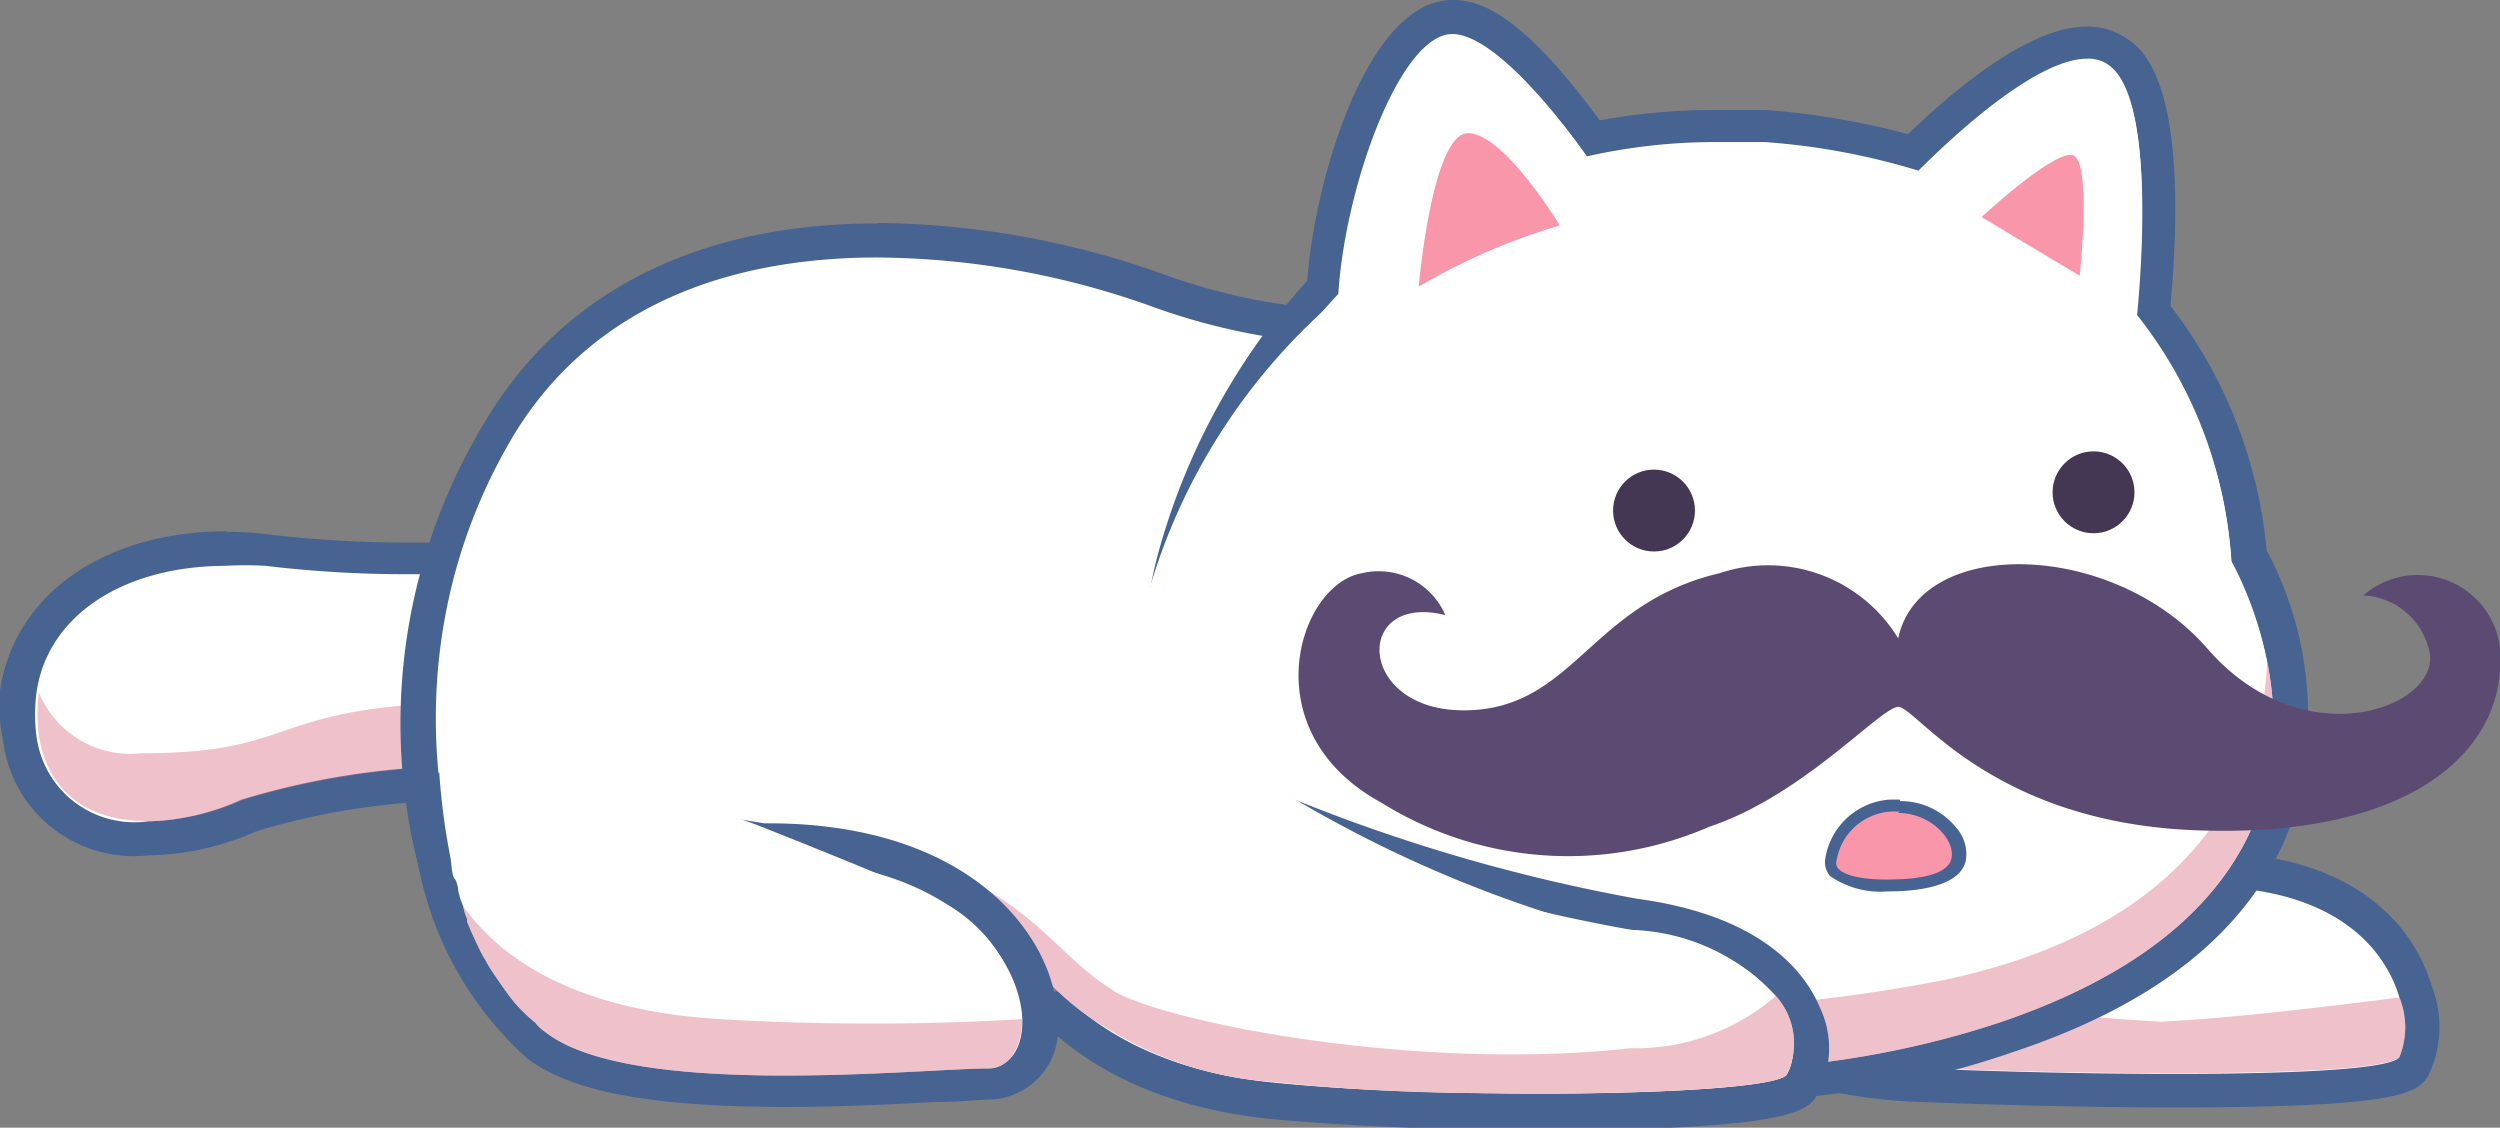 <svg xmlns="http://www.w3.org/2000/svg" viewBox="0 0 50.68 22.86"><rect x="0" y="0" width="50.68" height="22.86" fill="#808080" stroke="none"/><defs><style>.cls-1{isolation:isolate;}.cls-2{fill:#fff;}.cls-3{fill:#466391;}.cls-4{fill:#e08699;opacity:0.5;mix-blend-mode:multiply;}.cls-5{fill:#fa96aa;}.cls-6{fill:#433754;}.cls-7{fill:#5b4b73;}</style></defs><g class="cls-1"><g id="Layer_2" data-name="Layer 2"><g id="Layer_1-2" data-name="Layer 1"><path class="cls-2" d="M44.08,22.1c-1.66,0-3.66,0-5.34-.12a10.65,10.65,0,0,1-3.17-.66,8.2,8.2,0,0,1-2.75-1.66.33.33,0,0,1-.1-.28.32.32,0,0,1,.15-.25l4.94-3.25a.35.35,0,0,1,.19-.06.28.28,0,0,1,.13,0,29.44,29.44,0,0,0,7.19,1.8c2.71.22,3.46,1.8,3.65,2.47a1.87,1.87,0,0,1,0,1.49C48.8,21.81,48.59,22.1,44.08,22.1Z"/><path class="cls-3" d="M38,16.17A29,29,0,0,0,45.29,18c2.19.18,3.08,1.3,3.35,2.22a1.61,1.61,0,0,1,0,1.21c-.17.25-2.19.34-4.56.34-1.78,0-3.76-.05-5.33-.12A10.06,10.06,0,0,1,35.69,21a8.15,8.15,0,0,1-2.63-1.57L38,16.17m0-.69a.76.76,0,0,0-.38.11l-4.94,3.25a.72.72,0,0,0-.31.51.74.74,0,0,0,.2.56,8.83,8.83,0,0,0,2.87,1.73,10.84,10.84,0,0,0,3.28.69c1.69.07,3.7.12,5.37.12,4.68,0,4.9-.31,5.13-.63A2.27,2.27,0,0,0,49.3,20c-.21-.72-1-2.46-3.95-2.7a29,29,0,0,1-7.09-1.77.75.75,0,0,0-.26,0Z"/><path class="cls-4" d="M48.65,21.42c-.31.43-6.22.38-9.89.22A10.06,10.06,0,0,1,35.69,21a3.54,3.54,0,0,1,1-1.37,35.91,35.91,0,0,0,7.12,1.08c1.35-.06,3.35-.3,4.83-.49A1.61,1.61,0,0,1,48.65,21.42Z"/><path class="cls-2" d="M3,17A2.36,2.36,0,0,1,.4,15a3.34,3.34,0,0,1,0-1c.24-1.74,1.89-2.87,4.2-2.87a8.24,8.24,0,0,1,.85.05,23.45,23.45,0,0,0,2.82.16c.62,0,1,0,1,0h0a.34.34,0,0,1,.24.09.38.38,0,0,1,.11.26l-.08,2.52,0,1.37a.36.36,0,0,1-.34.34A15.25,15.25,0,0,0,5,16.54,5.17,5.17,0,0,1,3,17Z"/><path class="cls-3" d="M4.57,11.47a7.57,7.57,0,0,1,.81,0,23.66,23.66,0,0,0,2.86.17c.63,0,1,0,1,0l-.08,2.52,0,1.37a15.72,15.72,0,0,0-4.27.68A4.83,4.83,0,0,1,3,16.65,2,2,0,0,1,.74,14.93a3.37,3.37,0,0,1,0-.89c.21-1.51,1.69-2.57,3.86-2.57m4.69.18h0m-4.69-.88h0C2.11,10.77.29,12.05,0,14A3.37,3.37,0,0,0,.06,15,2.67,2.67,0,0,0,3,17.34a5.57,5.57,0,0,0,2.2-.49,14.56,14.56,0,0,1,4-.62.68.68,0,0,0,.67-.66l0-1.38L10,11.73v-.08A.69.69,0,0,0,9.26,11h0c-.05,0-.41,0-1,0a24.72,24.72,0,0,1-2.77-.16,7,7,0,0,0-.9-.06Z"/><path class="cls-4" d="M9.18,14.17l0,1.37a15.72,15.72,0,0,0-4.27.68c-1.32.6-3.75.87-4.12-1.29a3.37,3.37,0,0,1,0-.89,2,2,0,0,0,2.07,1.23c3,0,2.57-.79,5.71-1Z"/><path class="cls-2" d="M16.59,20.49c-5.9,0-6.25-.26-6.44-.4-1.18-.82-3.1-6.36,0-11.44,1.51-2.47,4.14-3.77,7.61-3.77a17.33,17.33,0,0,1,5.71,1,12.61,12.61,0,0,0,4.3.75,7.78,7.78,0,0,0,1.44-.1h.06a.35.35,0,0,1,.34.28l2.18,11.64.24,1.27a.33.33,0,0,1-.32.41c-.05,0-4.45.17-9.21.26l-1.06,0-2.57,0Z"/><path class="cls-3" d="M17.78,5.22a16.76,16.76,0,0,1,5.59,1A13.08,13.08,0,0,0,27.79,7a10.81,10.81,0,0,0,1.5-.09l2.18,11.63.24,1.27s-4.38.17-9.2.26l-1.06,0-2.57,0H16.59c-3.28,0-5.89-.08-6.24-.34-1-.73-2.9-6.06.12-11C12.15,6.06,15,5.22,17.78,5.22m0-.69c-3.6,0-6.33,1.36-7.9,3.94-3.28,5.34-1.21,11,.07,11.91.26.19.63.46,6.64.46h2.3l2,0H22l.55,0c4.75-.09,9.16-.25,9.2-.25a.72.72,0,0,0,.52-.27.69.69,0,0,0,.13-.56l-.24-1.27L30,6.78a.7.7,0,0,0-.68-.57h-.12a9.27,9.27,0,0,1-1.38.09,12.27,12.27,0,0,1-4.18-.72,17.59,17.59,0,0,0-5.83-1.06Z"/><path class="cls-2" d="M34.94,22c-4.19,0-7.87-1.49-9.83-4a7.68,7.68,0,0,1-1.31-6.78,13.26,13.26,0,0,1,3-5.38C27,3.83,28,.35,29.44.35c.27,0,1.06,0,2.88,2.43a11.8,11.8,0,0,1,2.46-.25c.33,0,.68,0,1,0a14.89,14.89,0,0,1,3,.54c.92-.89,2.46-2.23,3.52-2.23a1.08,1.08,0,0,1,.6.17c1,.62.95,3.16.76,5.25a9.24,9.24,0,0,1,1.9,5,6.85,6.85,0,0,1,.51,5.35c-.73,1.95-2.54,3.43-5.4,4.39a17.82,17.82,0,0,1-5.75.95Z"/><path class="cls-3" d="M29.44.69c.78,0,2,1.45,2.73,2.48a11.78,11.78,0,0,1,2.61-.29c.32,0,.66,0,1,0a14,14,0,0,1,3.11.58c.68-.68,2.38-2.27,3.42-2.27a.7.7,0,0,1,.41.11c.93.59.71,3.82.59,5.07a8.87,8.87,0,0,1,1.92,5s3.8,6.45-4.66,9.31a17.59,17.59,0,0,1-5.64.93c-6.62,0-12.37-3.82-10.8-10.33a12.89,12.89,0,0,1,3-5.32C27.27,3.75,28.39.69,29.44.69m0-.69c-1.7,0-2.78,3.57-2.94,5.69a13.61,13.61,0,0,0-3,5.45,8,8,0,0,0,1.37,7.07c2,2.58,5.8,4.11,10.1,4.11a18.22,18.22,0,0,0,5.86-1c3-1,4.85-2.55,5.61-4.6a7.12,7.12,0,0,0-.49-5.56A9.55,9.55,0,0,0,44,6.2c.41-4.59-.59-5.23-.92-5.44a1.4,1.4,0,0,0-.79-.22c-1.08,0-2.51,1.12-3.61,2.18a15.76,15.76,0,0,0-2.87-.49c-.35,0-.71,0-1.06,0a12.67,12.67,0,0,0-2.32.21C30.83.26,30,0,29.44,0Z"/><path class="cls-2" d="M40.59,20.71c-4.68,1.57-10.08,1.23-13.62-.8a6.93,6.93,0,0,1-3.63-8.1A12.33,12.33,0,0,1,27.17,6c.1-2.22,1.22-5.29,2.28-5.29.78,0,2,1.46,2.72,2.47a12.3,12.3,0,0,1,3.62-.24,13.86,13.86,0,0,1,3.12.58c.76-.77,2.9-2.75,3.82-2.16s.71,3.81.59,5.07a8.87,8.87,0,0,1,1.92,5,7.43,7.43,0,0,1,.72,2v0C46.39,15.52,46,18.86,40.59,20.71Z"/><path class="cls-4" d="M40.59,20.71c-4.68,1.57-10.08,1.23-13.62-.8a33,33,0,0,0,12.47-.05c5.69-1.22,6.47-4.81,6.52-6.48C46.39,15.52,46,18.86,40.59,20.71Z"/><path class="cls-2" d="M31.22,22.51c-2,0-4-.08-5.48-.23-3.79-.39-4.93-2.51-5-2.6a.34.34,0,0,1,.12-.44l4.29-3a.33.33,0,0,1,.19-.06.32.32,0,0,1,.14,0,35.45,35.45,0,0,0,7.61,2.27c2.42.33,3.19,1.4,3.44,2A1.55,1.55,0,0,1,36.48,22C36.39,22.13,36.08,22.51,31.22,22.51Z"/><path class="cls-3" d="M25.36,16.56a35.86,35.86,0,0,0,7.71,2.29c3.47.47,3.47,2.52,3.14,2.94-.19.24-2.43.38-5,.38-1.87,0-3.91-.07-5.45-.23-3.64-.38-4.7-2.42-4.7-2.42l4.29-3m0-.69A.71.71,0,0,0,25,16l-4.29,3a.69.69,0,0,0-.22.89c.05.1,1.27,2.38,5.24,2.79,1.45.14,3.47.23,5.52.23,5,0,5.35-.4,5.54-.64a1.93,1.93,0,0,0,.11-1.83c-.28-.68-1.12-1.87-3.71-2.22a35.21,35.21,0,0,1-7.52-2.25.66.66,0,0,0-.28-.05Z"/><path class="cls-2" d="M36.22,21.79c-.22.27-3,.41-5.89.37H30.2c-1.56,0-3.17-.09-4.43-.23a7.24,7.24,0,0,1-3.37-1.11l-.1-.06a5.31,5.31,0,0,1-.85-.66,5.46,5.46,0,0,1-1.18-1.53l.23-.17,3.16-2.14,1.64-.65a25.25,25.25,0,0,0,6.17,2.93c.28.07.57.15.85.2s.5.09.74.11A4.15,4.15,0,0,1,36,20.19,1.44,1.44,0,0,1,36.22,21.79Z"/><path class="cls-4" d="M36.22,21.79c-.22.27-3,.41-5.89.37H30.2c-1.56,0-3.17-.09-4.43-.23a7.24,7.24,0,0,1-3.37-1.11l-.1-.06a5.31,5.31,0,0,1-.85-.66l-2.57,0c-1-1.38-1.7-2.71-.56-2.58a4.4,4.4,0,0,1,2.18.84c.8.57,1.36,1.29,2,1.67,0,0,.07.05.11.08,1.19.65,6.18,1.61,10.44,1.14A4.36,4.36,0,0,0,36,20.19,1.44,1.44,0,0,1,36.22,21.79Z"/><path class="cls-2" d="M15.89,22.12c-2.6,0-4.26-.31-5.07-.95a6.59,6.59,0,0,1-2.18-4.83.34.34,0,0,1,.12-.26A.35.35,0,0,1,9,16H9l6.41,1.08h.08a6.47,6.47,0,0,1,4.24,1.27,3.24,3.24,0,0,1,1.28,2.38c0,.74-.41,1.26-1,1.26L18.9,22C18.1,22.06,17,22.12,15.89,22.12Z"/><path class="cls-3" d="M9,16.34l6.41,1.08h.14c5.45,0,5.89,4.21,4.51,4.21-.66,0-2.37.15-4.15.15s-4-.18-4.86-.88a6.33,6.33,0,0,1-2-4.56m0-.69a.66.66,0,0,0-.44.17.67.67,0,0,0-.25.52,7,7,0,0,0,2.31,5.1c.89.7,2.57,1,5.29,1,1.12,0,2.23-.06,3-.1.49,0,.88-.05,1.12-.05a1.43,1.43,0,0,0,1.36-1.6c0-1.54-1.59-4-5.87-4h-.08L9.1,15.66Z"/><path class="cls-2" d="M20.72,20.66c0,.57-.26,1-.68,1-1.39,0-7.28.63-9-.75a.81.81,0,0,1-.19-.18h0a3.11,3.11,0,0,1-.44-.43l-.07-.09c-.12-.16-.26-.36-.41-.59l-.15-.26c-.08-.15-.15-.31-.23-.48l-.08-.19s0,0,0-.06a1.12,1.12,0,0,1-.08-.26,1.6,1.6,0,0,1-.1-.31c0-.09,0-.15-.07-.24s-.06-.3-.09-.44h0a13.83,13.83,0,0,1-.25-2.21H11l4.31,1.54s2.54,1,3.37,1.39A3.07,3.07,0,0,1,20.72,20.66Z"/><path class="cls-4" d="M20.72,20.66c0,.57-.26,1-.68,1-1.39,0-7.28.63-9-.75a.81.81,0,0,1-.19-.18h0a3.11,3.11,0,0,1-.44-.43l-.07-.09c-.12-.16-.26-.36-.41-.59l-.15-.26c-.08-.15-.15-.31-.23-.48l-.08-.19s0,0,0-.06a1.12,1.12,0,0,1-.08-.26c.71,1,2.18,2.11,5.21,2.29A52.37,52.37,0,0,0,20.72,20.66Z"/><path class="cls-5" d="M31.62,4.57S30.49,2.7,29.76,2.7s-1,3.11-1,3.11A12.73,12.73,0,0,1,31.62,4.57Z"/><path class="cls-5" d="M40.17,4.4S41.58,3.09,42,3.14s.16,2.45.16,2.45Z"/><circle class="cls-6" cx="33.53" cy="10.35" r="0.83"/><circle class="cls-6" cx="42.44" cy="9.98" r="0.83"/><path class="cls-7" d="M38.48,12.94a3.09,3.09,0,0,0-3.62-1.32c-2.64.62-2.95,2.76-5.16,2.78s-2.27-2.4-.4-1.93a1.47,1.47,0,0,0-1.69-.85c-1.29.22-2.25,3.21.39,4.65a7.16,7.16,0,0,0,6.65.49c1.9-.63,3.47-2.42,3.83-2.43s1.85,2.33,6,2.5,6.16-1.42,6.21-3.38a1.68,1.68,0,0,0-2.78-1.38,1.44,1.44,0,0,1,1.35,1.2c.12,1.11-2.6,2.08-4.51-.12S38.92,10.86,38.48,12.94Z"/><path class="cls-5" d="M38.23,18c-.26,0-.87,0-1.08-.27a.32.32,0,0,1-.08-.24,1.3,1.3,0,0,1,1.24-1.07h.16a1.29,1.29,0,0,1,1,.49.67.67,0,0,1,.18.57C39.58,17.81,38.84,18,38.23,18Z"/><path class="cls-3" d="M38.47,16.48c.69,0,1.17.56,1.09.92s-.73.43-1.33.43-1.07-.13-1-.38a1.19,1.19,0,0,1,1.14-1h.14m0-.24H38.3A1.42,1.42,0,0,0,37,17.42a.43.43,0,0,0,.1.34,1.8,1.8,0,0,0,1.18.31c.23,0,1.43,0,1.57-.62a.81.81,0,0,0-.2-.68,1.45,1.45,0,0,0-1.13-.53Z"/></g></g></g></svg>